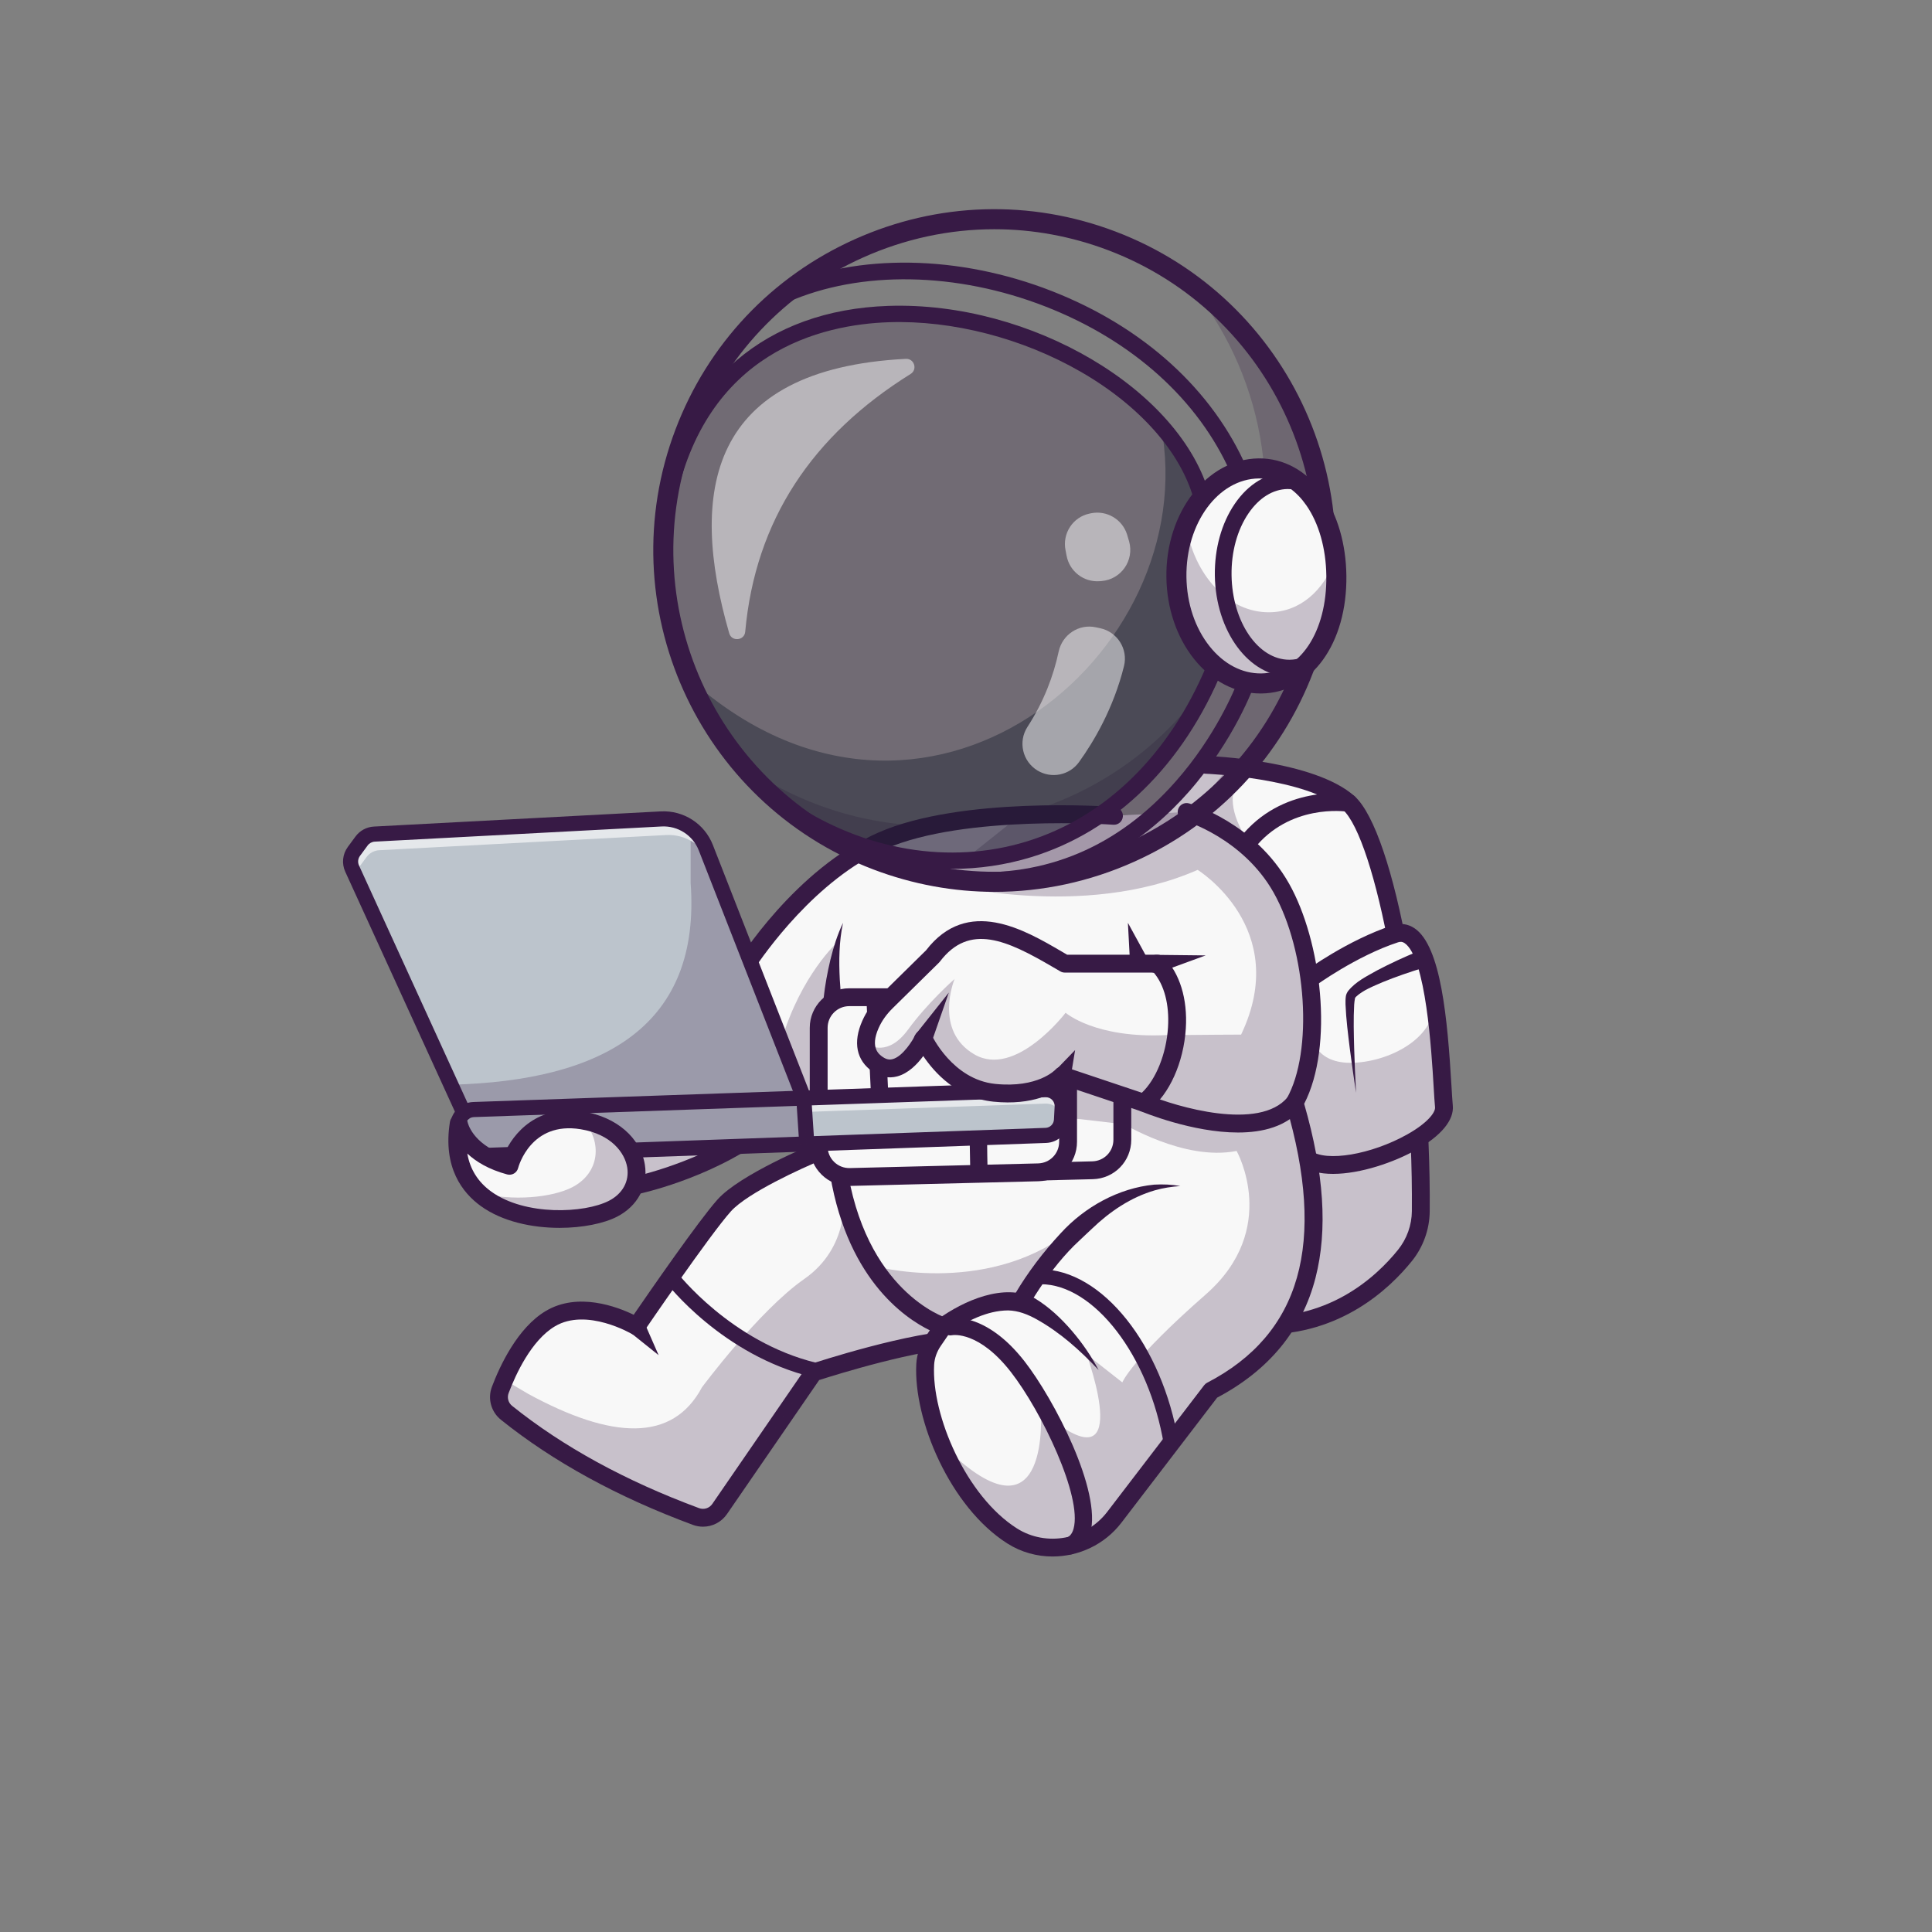 <?xml version="1.0" encoding="utf-8"?>
<!-- Generator: Adobe Illustrator 27.5.0, SVG Export Plug-In . SVG Version: 6.00 Build 0)  -->
<svg version="1.1" id="Layer_1" xmlns="http://www.w3.org/2000/svg" xmlns:xlink="http://www.w3.org/1999/xlink" x="0px"
     y="0px"
     viewBox="0 0 4000 4000" style="enable-background:new 0 0 4000 4000;" xml:space="preserve">
<rect x="0" y="0" width="4000" height="4000" fill="#808080" stroke="none"/>
<g>
	<g>
		<g>
			<g>
				<g>
					<path style="fill:#F8F8F8;" d="M1994.38,2772.434c-9.02,0.154-18.706,0.769-28.956,1.794
						c-110.186,10.865-281.103,67.393-281.103,67.393l-194.389,282.64c-10.865,15.734-31.057,22.14-48.995,15.529
						c-150.263-55.606-282.128-126.227-392.263-214.735c-14.094-11.326-19.321-30.391-12.915-47.303
						c2.409-6.303,5.227-13.376,8.456-20.961c18.091-41.973,49.661-99.475,95.17-126.637c76.259-45.458,178.553,15.99,178.553,15.99
						s136.631-200.488,181.474-250.456c44.843-49.968,195.619-111.468,195.619-111.468l269.469,190.494
						C1964.501,2574.713,2100.312,2770.742,1994.38,2772.434z"/>
				</g>
			</g>
            <g>
				<g>
					<path style="fill:#F8F8F8;" d="M2941.622,2507.782c-0.307,33.312-11.889,65.548-32.799,91.48
						c-49.097,60.987-155.747,158.668-326.766,143.601c-39.155-3.434-73.594-30.545-103.831-73.645
						c-160.154-227.906-203.665-903.834-203.665-903.834l221.653-181.935c0,0,216.529,7.636,295.965,78.77
						c34.696,31.057,69.341,134.068,96.554,271.16c13.53,68.162,25.266,144.78,34.183,225.19
						c7.124,63.959,12.454,130.327,15.58,196.695C2940.956,2406.462,2942.032,2457.66,2941.622,2507.782z"/>
				</g>
			</g>
            <g>
				<g>
					<path style="fill:#371A45;" d="M2617.153,2762.895c-11.919,0-24.138-0.527-36.719-1.636
						c-111.25-9.8-199.575-181.995-262.524-511.804c-45.811-240.012-61.636-480.486-61.79-482.886
						c-0.654-10.183,7.07-18.97,17.253-19.627c10.193-0.601,18.97,7.07,19.626,17.253c0.154,2.38,15.857,240.847,61.265,478.628
						c57.795,302.639,139.268,473.682,229.412,481.624c162.93,14.321,264.626-79.524,310.74-136.755
						c18.274-22.681,28.472-51.116,28.716-80.071c3.169-375.947-76.135-771.509-143.281-831.636
						c-73.513-65.823-282.175-73.997-284.272-74.07c-10.198-0.364-18.171-8.926-17.81-19.121c0.361-10.2,9.055-18.123,19.116-17.813
						c9.114,0.322,224.158,8.74,307.62,83.474c83.069,74.382,158.679,492.073,155.581,859.478
						c-0.313,37.246-13.416,73.806-36.89,102.944C2876.006,2669.448,2775.791,2762.883,2617.153,2762.895z"/>
				</g>
			</g>
            <g>
				<g>
					<path style="fill:#F8F8F8;" d="M2938.496,2355.263c-69.238,44.69-189.52,76.823-236.003,41.769l5.843-246.407l2.972-123.767
						c0,0,86.919-63.857,177.426-93.479c41.819-13.683,65.138,47.611,78.77,124.023c0.154,0.923,0.307,1.948,0.512,2.973
						c15.375,88.354,18.091,195.567,21.474,230.315C2991.488,2311.292,2970.424,2334.61,2938.496,2355.263z"/>
				</g>
			</g>
            <g>
				<g>
					<path style="fill:#371A45;" d="M2760.034,2430.405c-26.98,0.002-51.155-5.403-68.672-18.625
						c-8.147-6.147-9.766-17.734-3.618-25.879c6.147-8.147,17.732-9.766,25.879-3.618c31.794,23.989,125.247,8.274,200-33.638
						c41.018-22.998,58.547-45.227,57.478-56.152c-0.945-9.626-1.802-24.036-2.886-42.28
						c-4.346-73.159-15.891-267.493-60.107-297.583c-4.324-2.942-8.269-3.433-13.613-1.682
						c-86.514,28.323-171.426,90.186-172.275,90.808c-8.22,6.033-19.788,4.258-25.825-3.967c-6.038-8.228-4.265-19.787,3.96-25.825
						c3.647-2.678,90.4-65.94,182.642-96.138c16.218-5.305,32.09-3.15,45.903,6.252c54.661,37.197,67.998,187.749,76.208,325.942
						c1.06,17.849,1.897,31.946,2.771,40.869c2.954,30.12-24.102,62.791-76.182,91.99
						C2886.242,2406.364,2816.921,2430.402,2760.034,2430.405z"/>
				</g>
			</g>
            <g style="opacity:0.25;">
				<g>
					<path style="fill:#371A45;" d="M2938.496,2355.263c2.46,51.198,3.536,102.396,3.126,152.518
						c-0.307,33.312-11.889,65.548-32.799,91.48c-49.097,60.987-155.747,158.668-326.766,143.601
						c-39.155-3.434-73.594-30.545-103.831-73.645c2.819-99.834,16.759-107.162,27.828-204.178
						c11.941-105.163,32.441-173.479,46.125-188.854l156.157-125.561l7.482-5.996c0,0,5.535,58.527,85.792,55.76
						c41.204-1.435,87.688-16.4,121.307-41.82c31.877-24.138,52.121-57.707,45.099-98.194
						c15.375,88.354,18.091,195.567,21.474,230.315C2991.488,2311.292,2970.424,2334.61,2938.496,2355.263z"/>
				</g>
			</g>
            <g>
				<g>
					<path style="fill:#371A45;" d="M2947.664,2003.526c-28.523,8.728-57.383,18.601-85.022,29.897
						c-18.943,8.322-40.877,16.619-55.374,30.444c-0.69,0.673-0.865,1.149-1.394,1.736c-0.049,0.354-0.263,0.235-0.37,0.608
						c-0.956,4.111-1.459,9.373-1.826,13.75c-1.692,29.704-0.789,60.515-0.015,90.942c0.926,30.52,2.256,61.064,3.891,91.599
						c-4.609-30.232-8.918-60.518-12.832-90.894c-3.754-30.466-7.679-60.635-8.977-92.036c-0.022-5.012-0.161-10.777,0.567-15.891
						c0.299-4.184,2.488-8.699,4.882-12.014c16.521-20.22,38.582-30.358,59.975-42.584c27.692-14.601,55.654-27.34,84.563-39.391
						C2959.139,1960.956,2971.495,1995.555,2947.664,2003.526L2947.664,2003.526z"/>
				</g>
			</g>
            <g>
				<g>
					<path style="fill:#371A45;" d="M1455.488,3160.859c-6.997,0.002-14.077-1.218-20.943-3.757
						c-155.637-57.556-289.358-130.779-397.449-217.639c-20.4-16.389-27.886-43.828-18.626-68.276
						c16.526-43.625,52.981-122.019,111.448-156.902c66.931-39.929,148.477-8.523,182.07,7.813
						c31.851-46.423,134.893-195.54,173.672-238.75c47.141-52.527,196.057-113.657,202.373-116.235
						c9.446-3.86,20.232,0.679,24.087,10.129c3.855,9.448-0.679,20.232-10.127,24.089c-40.847,16.67-154.399,68.337-188.828,106.699
						c-43.518,48.491-178.613,246.526-179.973,248.521c-5.515,8.093-16.387,10.476-24.785,5.43
						c-0.911-0.542-93.882-55.142-159.553-15.957c-48.845,29.141-81.001,99.128-95.823,138.254
						c-3.577,9.438-0.676,20.039,7.212,26.377c104.98,84.36,235.227,155.615,387.119,211.785c10.046,3.716,21.282,0.151,27.344-8.66
						l194.407-282.629c2.285-3.323,5.596-5.808,9.426-7.073c8.445-2.791,208.057-68.384,315.559-70.12
						c16.042-0.259,18.96-5.938,19.919-7.803c13.569-26.409-30.591-111.643-64.707-160.933c-5.808-8.391-3.716-19.9,4.673-25.71
						c8.389-5.808,19.897-3.718,25.705,4.668c16.238,23.438,95.796,143.176,67.205,198.853c-6.384,12.437-20.625,27.368-52.2,27.878
						c-92.031,1.484-264.731,55.459-298.689,66.355l-190.85,277.456C1493.647,3151.455,1474.905,3160.859,1455.488,3160.859z"/>
				</g>
			</g>
            <g style="opacity:0.25;">
				<g>
					<path style="fill:#371A45;" d="M2001.657,2687.872c0,11.531-7.687,17.937-16.656,41c-3.741,9.583-10.813,26.137-19.577,45.356
						c-110.186,10.865-281.103,67.393-281.103,67.393l-194.389,282.64c-10.865,15.734-31.057,22.14-48.995,15.529
						c-150.263-55.606-282.128-126.227-392.263-214.735c-14.094-11.326-19.321-30.391-12.915-47.303
						c2.409-6.303,5.227-13.376,8.456-20.961l49.712,29.263c172.71,93.992,298.476,100.551,359.361-13.683
						c0,0,117.874-158.873,211.967-224.472c94.094-65.65,81.435-170.148,81.435-170.148l226.778,181.935
						C1981.157,2666.091,2001.657,2676.341,2001.657,2687.872z"/>
				</g>
			</g>
            <g>
				<g>
					<path style="fill:#371A45;" d="M1686.487,2851.875c-1.201,0-2.424-0.142-3.643-0.439
						c-187.642-45.605-301.162-192.439-305.903-198.667c-5.144-6.755-3.835-16.404,2.922-21.545
						c6.755-5.142,16.401-3.833,21.54,2.915c1.233,1.611,112.056,144.482,288.701,187.419c8.252,2.004,13.315,10.32,11.309,18.569
						C1699.704,2847.158,1693.415,2851.875,1686.487,2851.875z"/>
				</g>
			</g>
            <g>
				<g>
					<path style="fill:#F8F8F8;"
                          d="M1313.079,2455.063c0,0,145.283-29.822,260.406-114.405l-282.933,21.553"/>
				</g>
			</g>
            <g style="opacity:0.25;">
				<g>
					<path style="fill:#371A45;"
                          d="M1313.079,2455.063c0,0,145.283-29.822,260.406-114.405l-282.933,21.553"/>
				</g>
			</g>
            <g>
				<g>
					<path style="fill:#371A45;" d="M1313.059,2473.544c-8.587,0-16.277-6.018-18.076-14.758
						c-2.056-9.993,4.38-19.763,14.373-21.821c1.416-0.293,142.839-30.122,253.191-111.196c8.225-6.045,19.785-4.275,25.83,3.95
						c6.042,8.223,4.275,19.788-3.95,25.83c-117.039,85.991-261.538,116.365-267.632,117.615
						C1315.542,2473.42,1314.292,2473.544,1313.059,2473.544z"/>
				</g>
			</g>
            <g>
				<g>
					<path style="fill:#F8F8F8;" d="M2507.745,2879.186l-200.641,262.192c-50.019,65.343-141.858,82.717-211.404,38.745
						c-61.704-39.052-113.825-111.826-145.907-188.598c-24.087-57.451-36.9-117.156-34.234-166.714
						c0.922-17.527,7.124-34.337,17.015-48.789l20.602-30.083c0,0-180.449-54.99-219.296-336.503v-73.492
						c0,0-93.94-6.252-100.807-18.501c-6.816-12.249-93.735-311.186-93.735-311.186s117.669-191.417,286.792-265.677
						c79.744-35.003,191.109-48.431,286.484-52.889c106.906-4.971,193.774,1.384,193.774,1.384l150.365-7.944
						c0,0,127.867,36.438,196.183,157.694c68.367,121.307,88.866,335.325,27.367,444.435
						C2760.199,2555.085,2725.913,2766.079,2507.745,2879.186z"/>
				</g>
			</g>
            <g>
				<g>
					<path style="fill:#371A45;" d="M2179.194,3222.57c-32.288,0.002-64.707-8.708-93.369-26.853
						c-118.965-75.308-194.936-256.443-188.713-371.907c1.099-20.381,8.093-40.518,20.229-58.232l7.752-11.313
						c-52.122-25.347-177.376-109.5-209.517-342.322c-0.117-0.837-0.176-1.682-0.176-2.527v-56.304
						c-87.595-7.234-94.587-19.746-98.445-26.655c-6.836-12.244-62.695-202.639-95.383-315.044
						c-1.458-5.005-0.73-10.396,2.002-14.836c4.929-8.018,122.695-197.188,295.125-272.917
						c171.355-75.256,476.121-53.94,489.016-52.996c10.176,0.745,17.822,9.6,17.078,19.775c-0.745,10.178-9.543,17.869-19.775,17.08
						c-3.064-0.22-308.538-21.575-471.46,49.978c-144.092,63.284-251.624,217.524-274.148,251.685
						c30.828,105.876,78.408,266.985,88.765,296.245c12.844,4.656,53.42,9.854,86.938,12.095
						c9.705,0.649,17.246,8.711,17.246,18.438v72.18c37.178,265.63,204.526,319.626,206.216,320.142
						c5.627,1.716,10.1,6.008,12.048,11.563c1.946,5.552,1.13,11.699-2.195,16.553l-20.598,30.068
						c-8.306,12.122-13.081,25.723-13.813,39.333c-5.662,105.027,66.511,272.188,171.575,338.694
						c60.642,38.384,142.703,23.298,186.824-34.346l200.657-262.173c1.65-2.158,3.757-3.923,6.169-5.173
						c193.958-100.552,247.38-288.42,163.318-574.338c-1.409-4.788-0.82-9.941,1.631-14.287
						c54.712-97.051,41.428-304.207-27.336-426.265c-63.586-112.864-183.977-148.677-185.186-149.023
						c-9.795-2.825-15.466-13.052-12.659-22.852c2.81-9.8,13.005-15.466,22.813-12.683c5.518,1.572,135.986,39.963,207.229,166.419
						c66.665,118.33,93.083,335.527,31.091,455.583c41.218,143.206,48.921,261.035,23.555,359.99
						c-27.678,107.988-96.221,191.519-203.762,248.335l-198.174,258.928C2286.924,3198.125,2233.259,3222.565,2179.194,3222.57z"/>
				</g>
			</g>
            <g>
				<g>
					<path style="fill:#F8F8F8;" d="M1870.611,2060.36h389.788c34.946,0,63.275,28.329,63.275,63.275v236.017
						c0,34.334-27.381,62.403-61.705,63.255l-389.788,9.672c-35.549,0.882-64.844-27.695-64.844-63.255v-245.689
						C1807.337,2088.689,1835.666,2060.36,1870.611,2060.36z"/>
				</g>
			</g>
            <g>
				<g>
					<path style="fill:#371A45;" d="M1870.544,2451.076c-21.438,0-41.611-8.203-57.019-23.23
						c-15.906-15.518-24.668-36.301-24.668-58.523v-245.688c0-45.078,36.675-81.753,81.753-81.753h389.79
						c45.078,0,81.753,36.675,81.753,81.753v236.016c0,44.719-35.02,80.62-79.724,81.729l-389.79,9.67
						C1871.941,2451.066,1871.24,2451.076,1870.544,2451.076z M1870.61,2078.84c-24.7,0-44.795,20.095-44.795,44.795v245.688
						c0,12.178,4.8,23.567,13.516,32.068c8.716,8.501,20.173,13.074,32.39,12.715l389.79-9.67
						c24.497-0.608,43.684-20.281,43.684-44.785v-236.016c0-24.7-20.095-44.795-44.795-44.795H1870.61z"/>
				</g>
			</g>
            <g>
				<g>
					<path style="fill:#F8F8F8;" d="M1758.29,2064.631h389.788c34.946,0,63.275,28.329,63.275,63.275v236.017
						c0,34.334-27.381,62.404-61.705,63.255l-389.788,9.672c-35.549,0.882-64.844-27.695-64.844-63.255v-245.689
						C1695.015,2092.96,1723.344,2064.631,1758.29,2064.631z"/>
				</g>
			</g>
            <g>
				<g>
					<path style="fill:#371A45;" d="M2026.87,2448.161c-9.705,0.002-17.685-7.744-17.925-17.5
						c-0.774-31.692-1.716-81.353-0.803-106.946c-28.105-7.021-112.39-18.145-188.13-25.981c-8.821-0.913-15.649-8.132-16.072-16.99
						l-10.251-215.259c-0.471-9.897,7.168-18.301,17.063-18.772c9.927-0.437,18.298,7.168,18.772,17.065l9.519,199.878
						c189.382,20.115,197.312,31.128,202.107,37.778c3.218,4.465,4.392,10.061,3.215,15.352c-1.23,7.834-0.762,63.704,0.444,113
						c0.242,9.902-7.59,18.127-17.493,18.369C2027.168,2448.159,2027.016,2448.161,2026.87,2448.161z M2016.264,2326.303h0.049
						H2016.264z M2009.338,2309.04c-0.088,0.393-0.159,0.784-0.217,1.167C2009.189,2309.772,2009.262,2309.384,2009.338,2309.04z
						 M2009.341,2309.028c0,0.002-0.002,0.007-0.002,0.01C2009.338,2309.035,2009.341,2309.03,2009.341,2309.028z"/>
				</g>
			</g>
            <g>
				<g>
					<path style="fill:#371A45;" d="M1758.227,2455.349c-21.44,0-41.619-8.206-57.024-23.235
						c-15.906-15.515-24.668-36.299-24.668-58.521v-245.688c0-45.078,36.675-81.753,81.755-81.753h389.788
						c45.078,0,81.753,36.675,81.753,81.753v236.018c0,44.719-35.02,80.618-79.724,81.726l-389.79,9.673
						C1759.619,2455.339,1758.921,2455.349,1758.227,2455.349z M1758.291,2083.11c-24.702,0-44.797,20.095-44.797,44.795v245.688
						c0,12.178,4.8,23.564,13.516,32.068c8.716,8.503,20.303,12.988,32.39,12.717l389.79-9.673
						c24.497-0.608,43.684-20.278,43.684-44.783v-236.018c0-24.7-20.095-44.795-44.795-44.795H1758.291z"/>
				</g>
			</g>
            <g>
				<g>
					<path style="fill:#BCC4CC;" d="M2199.121,2291.663l-1.435,27.06c-0.922,17.476-15.016,31.365-32.543,32.031l-495.94,17.681
						l-685.512,24.497c-18.706,0.666-34.388-13.991-35.003-32.748l-0.871-28.136c-0.359-11.019,4.664-20.961,12.659-27.367h0.051
						c5.484-4.459,12.351-7.226,19.936-7.482l683.667-23.728l1.384-0.051l498.657-17.322
						C2184.002,2255.43,2200.146,2271.83,2199.121,2291.663z"/>
				</g>
			</g>
            <g style="opacity:0.61;">
				<g>
					<path style="fill:#FFFFFF;" d="M2199.121,2291.663l-0.974,18.757c-3.793-14.965-17.63-26.086-33.978-25.522l-498.195,17.323
						l-0.718-28.802l498.913-17.322C2184.002,2255.43,2200.146,2271.83,2199.121,2291.663z"/>
				</g>
			</g>
            <g>
				<g>
					<path style="fill:#BCC4CC;" d="M1670.227,2365.872l-1.128-0.103l-708.574-61.089h-0.051l-26.906-58.885l-204.536-447.51
						c-5.33-11.634-3.946-25.163,3.639-35.464l15.887-21.627c6.253-8.456,15.99-13.735,26.496-14.247l593.878-31.416
						c40.436-2.152,77.643,21.832,92.403,59.552l1.23,3.075l201.564,515.313l3.485,52.94L1670.227,2365.872z"/>
				</g>
			</g>
            <g style="opacity:0.61;">
				<g>
					<path style="fill:#FFFFFF;" d="M1664.692,2282.028l-193.108-493.634c-14.76-37.719-51.967-61.704-92.403-59.552
						l-593.878,31.416c-10.506,0.512-20.243,5.791-26.496,14.247l-15.887,21.627c-3.895,5.33-6.201,11.48-6.714,17.783
						l-7.175-15.631c-5.33-11.634-3.946-25.163,3.639-35.464l15.887-21.627c6.253-8.456,15.99-13.735,26.496-14.247l593.878-31.416
						c40.436-2.152,77.643,21.832,92.403,59.552l202.794,518.388L1664.692,2282.028z"/>
				</g>
			</g>
            <g>
				<g>
					<path style="fill:#371A45;" d="M982.453,2408.596c-12.578,0-24.492-4.695-33.728-13.333
						c-9.678-9.05-15.234-21.328-15.647-34.57l-0.874-28.162c-0.847-27.148,20.552-50.007,47.703-50.95l0,0l1183.726-41.111
						c13.845-0.5,27.292,4.9,36.982,14.761c9.688,9.861,14.829,23.433,14.106,37.236l-1.416,27.063
						c-1.353,25.774-21.819,45.906-47.61,46.826l-1181.431,42.207C983.659,2408.586,983.054,2408.596,982.453,2408.596z
						 M980.991,2312.832L980.991,2312.832c-9.978,0.347-17.844,8.748-17.532,18.726l0.874,28.162
						c0.151,4.866,2.195,9.38,5.752,12.708c3.557,3.328,8.196,5.034,13.062,4.888l1181.433-42.207
						c9.48-0.337,17.002-7.739,17.5-17.214l1.416-27.061c0.269-5.149-1.572-10.007-5.186-13.687
						c-3.613-3.677-8.406-5.632-13.594-5.425L980.991,2312.832z"/>
				</g>
			</g>
            <g>
				<g>
					<path style="fill:#371A45;" d="M1670.229,2381.489c-8.167,0-15.039-6.338-15.586-14.604l-5.947-89.978l-201.919-516.135
						c-12.317-31.487-43.32-51.413-77.034-49.651l-593.87,31.413c-5.864,0.31-11.226,3.201-14.705,7.932l-15.901,21.619
						c-4.199,5.708-4.978,13.254-2.034,19.697l231.436,506.404c3.591,7.854,0.134,17.129-7.72,20.718
						c-7.854,3.606-17.131,0.132-20.718-7.72L714.797,1804.78c-7.659-16.753-5.635-36.379,5.281-51.221l15.901-21.619
						c9.05-12.305,22.991-19.824,38.245-20.632l593.87-31.414c47.273-2.437,90.567,25.425,107.805,69.485l202.8,518.386
						c0.583,1.492,0.935,3.066,1.04,4.666l6.106,92.393c0.569,8.616-5.955,16.062-14.57,16.631
						C1670.925,2381.477,1670.576,2381.489,1670.229,2381.489z"/>
				</g>
			</g>
            <g style="opacity:0.25;">
				<g>
					<path style="fill:#371A45;" d="M1669.202,2368.435l-685.512,24.497c-18.706,0.666-34.388-13.991-35.003-32.748l-0.871-28.136
						c-0.359-11.019,4.664-20.961,12.659-27.367l-26.906-58.885c318.002-7.944,517.977-123.511,496.299-418.092v-87.124
						l32.697,17.578l201.564,515.313l1.384-0.051c0.769,18.86,1.486,36.746,2.101,52.992c0.564,14.657,1.076,27.931,1.486,39.359
						C1669.151,2366.692,1669.151,2367.563,1669.202,2368.435z"/>
				</g>
			</g>
            <g>
				<g>
					<g>
						<path style="fill:#F8F8F8;" d="M1054.825,2413.688c0,0,29.895-113.603,150.331-93.957
							c120.436,19.646,148.623,139.228,64.062,182.79c-84.562,43.562-353.621,36.729-319.454-176.81
							C949.764,2325.71,960.013,2388.063,1054.825,2413.688z"/>
					</g>
				</g>
                <g style="opacity:0.25;">
					<g>
						<path style="fill:#371A45;" d="M1269.201,2502.503c-58.424,30.084-204.895,36.131-278.592-33.415
							c71.391,19.116,153.697,9.789,194.03-10.967c56.989-29.366,62.78-93.274,23.575-137.81
							C1326.036,2341.426,1353.045,2459.3,1269.201,2502.503z"/>
					</g>
				</g>
                <g>
					<g>
						<path style="fill:#371A45;" d="M1158.498,2542.155c-56.689,0.002-118.44-12.839-163.284-45.322
							c-37.424-27.109-78.855-79.309-63.696-174.043c1.431-8.948,9.141-15.54,18.206-15.557c0.012,0,0.027-0.002,0.039-0.002
							c9.045,0,16.765,6.55,18.232,15.481c0.337,1.724,9.302,44.412,75.269,68.022c19.16-45.205,70.034-104.712,164.866-89.241
							c68.337,11.147,118.186,54.294,126.992,109.924c7.036,44.448-14.976,85.649-57.442,107.527
							C1250.259,2533.071,1206.167,2542.155,1158.498,2542.155z M967.502,2388.288c5.684,32.59,22.188,58.909,49.392,78.616
							c70.234,50.876,193.296,45.242,243.862,19.189c28.235-14.546,42.39-40.303,37.864-68.899
							c-4.761-30.066-32.873-68.857-96.438-79.226c-102.685-16.768-128.442,76.448-129.49,80.422
							c-1.253,4.761-4.351,8.823-8.611,11.289c-4.258,2.463-9.326,3.135-14.08,1.846
							C1011.36,2421.081,985.18,2404.821,967.502,2388.288z"/>
					</g>
				</g>
			</g>
            <g>
				<g>
					<g>
						<path style="fill:#F8F8F8;" d="M2435.278,2143.04c-6.765,57.297-31.569,112.902-67.188,140.218l-168.918-56.631
							c0,0-39.923,46.125-140.475,35.875c-100.602-10.25-146.727-112.134-146.727-112.134s-42.896,89.072-94.811,53.197
							c-14.145-9.789-20.961-21.832-23.216-34.44c-2.921-16.4,1.845-33.773,8.354-48.379c7.739-17.373,19.065-32.902,32.646-46.227
							l96.246-94.76c81.128-106.752,194.748-29.878,273.313,15.375h192.185C2431.332,2029.42,2441.94,2087.024,2435.278,2143.04z"/>
					</g>
				</g>
                <g>
					<g>
						<path style="fill:#371A45;" d="M2368.088,2301.728c-1.97,0-3.953-0.315-5.869-0.959l-158.716-53.198
							c-18.538,14.719-64.629,41.685-146.704,33.315c-75.435-7.688-122.51-60.574-145.283-94.453
							c-12.373,16.838-30.894,36.016-54.033,42.131c-17.351,4.595-34.927,1.199-50.83-9.797
							c-33.669-23.279-41.206-60.767-21.223-105.557c8.398-18.823,20.691-36.277,36.538-51.87l95.334-93.821
							c85.85-111.545,203.381-42.778,281.24,2.771c3.708,2.17,7.358,4.304,10.935,6.382h187.227c4.868,0,9.539,1.921,12.998,5.344
							c32.72,32.38,49.272,86.072,45.417,147.307c-4.441,70.5-34.187,136.675-75.781,168.586
							C2376.067,2300.419,2372.104,2301.728,2368.088,2301.728z M2199.17,2208.149c1.963,0,3.943,0.313,5.869,0.959l159.036,53.306
							c29.314-27.625,50.701-80.454,54.163-135.415c2.966-47.124-7.759-87.908-29.563-113.369h-184.155
							c-3.237,0-6.418-0.852-9.224-2.468c-5.002-2.881-10.146-5.891-15.415-8.972c-95.112-55.647-172.737-91.814-233.979-11.23
							c-0.535,0.703-1.121,1.367-1.751,1.987l-96.26,94.731c-12.542,12.344-22.202,26.001-28.711,40.591
							c-18.491,41.445,1.111,54.998,8.489,60.098c9.221,6.379,16.016,5.608,20.332,4.48c21.328-5.601,41.836-39.18,47.336-50.5
							c3.135-6.443,9.819-10.525,16.877-10.413c7.163,0.098,13.633,4.314,16.589,10.84c0.405,0.886,43.271,92.332,131.741,101.345
							c88.525,9.026,124.314-29.197,124.651-29.583C2188.769,2210.407,2193.901,2208.149,2199.17,2208.149z"/>
					</g>
				</g>
                <g>
					<g>
						<path style="fill:#371A45;" d="M1895.782,2141.485l68.719-86.543l-36.342,104.36c-3.405,9.775-14.088,14.941-23.863,11.536
							C1892.243,2166.896,1887.779,2151.233,1895.782,2141.485L1895.782,2141.485z"/>
					</g>
				</g>
                <g>
					<g>
						<polygon style="fill:#371A45;"
                                 points="2182.304,2219.073 2225.873,2174.097 2216.031,2234.18 2182.304,2219.073 						"/>
					</g>
				</g>
                <g style="opacity:0.25;">
					<g>
						<path style="fill:#371A45;" d="M2435.278,2143.04c-6.765,57.297-31.569,112.902-67.188,140.218l-168.918-56.631
							c0,0-39.923,46.125-140.475,35.875c-100.602-10.25-146.727-112.134-146.727-112.134s-42.896,89.072-94.811,53.197
							c-14.145-9.789-20.961-21.832-23.216-34.44l5.689-5.688c0,0,38.437,25.625,80.308-31.621
							c41-56.067,94.299-103.114,96.451-104.959c-1.333,3.28-42.947,107.419,41.051,156.208
							c85.433,49.558,188.802-86.253,188.802-86.253s61.499,53.812,210.123,46.125
							C2423.132,2142.579,2429.435,2142.63,2435.278,2143.04z"/>
					</g>
				</g>
			</g>
            <g>
				<g>
					<path style="fill:#371A45;" d="M1941.943,2731.29c52.788-38.01,136.98-76.206,200.399-43.322
						c29.269,17.603,54.567,41.503,76.635,67.14c21.646,25.191,40.333,52.476,55.583,81.387
						c-38.459-40.898-80.021-78.133-128.789-105.266c-18.338-10.004-37.518-17.744-58.677-18.152
						c-43.887,0.212-87.255,22.65-122.669,47.543C1944.574,2775.275,1922.543,2746.766,1941.943,2731.29L1941.943,2731.29z"/>
				</g>
			</g>
            <g>
				<g>
					<path style="fill:#371A45;" d="M2214.16,3218.569c-7.19,0-13.977-4.353-16.731-11.462c-3.579-9.236,1.008-19.626,10.247-23.206
						c4.719-1.829,11.409-5.762,15-18.75c18.389-66.509-65.994-242.686-129.683-324.468
						c-66.16-84.956-119.402-76.663-121.636-76.272c-9.678,2.08-19.065-4.141-21.133-13.831c-2.068-9.688,4.263-19.248,13.95-21.313
						c3.071-0.654,75.989-14.81,157.124,89.375c60.369,77.52,160.269,268.13,135.955,356.069
						c-5.764,20.847-18.428,35.593-36.619,42.642C2218.506,3218.178,2216.313,3218.569,2214.16,3218.569z"/>
				</g>
			</g>
            <g>
				<g>
					<path style="fill:#371A45;" d="M2099.966,2682.171c-0.36,0.347-0.689,0.735-0.974,1.145c-0.094,0.125-0.383,0.605-0.288,0.447
						c0.604-0.97,2.083-3.553,2.71-4.578c26.807-45.38,58.874-87.41,94.76-126.03c49.499-54.288,119.626-93.305,193.222-100.473
						c18.372-1.046,36.617-0.348,54.286,2.86c-17.946,1.375-35.424,3.97-52.238,8.762c-49.972,14.387-93.613,43.981-130.735,79.688
						c-12.369,11.809-25.061,23.266-37.371,35.337c-30.522,30.618-56.641,65.67-79.946,102.063
						c-2.105,3.386-8.219,13.233-10.191,16.641c0,0-1.693,2.861-1.693,2.861l-0.903,1.523
						C2116.983,2726.583,2082.85,2704.056,2099.966,2682.171L2099.966,2682.171z"/>
				</g>
			</g>
            <g>
				<g>
					<path style="fill:#371A45;" d="M2424.616,3003.168c-7.383,0-13.899-5.337-15.149-12.861
						c-30.334-182.776-144.551-331.475-254.604-331.475c-8.491,0-15.376-6.885-15.376-15.376s6.885-15.376,15.376-15.376
						c126.538,0,251.697,156.897,284.941,357.192c1.389,8.376-4.275,16.294-12.651,17.686
						C2426.301,3003.098,2425.454,3003.168,2424.616,3003.168z"/>
				</g>
			</g>
            <g>
				<g>
					<path style="fill:#371A45;" d="M2393.579,1976.939l102.653,1.128l-96.401,35.295
						C2371.499,2021.669,2364.094,1978.564,2393.579,1976.939L2393.579,1976.939z"/>
				</g>
			</g>
            <g>
				<g>
					<path style="fill:#371A45;" d="M2563.152,2344.741c-94.436,0-195.725-41.726-202.2-44.438
						c-9.409-3.94-13.843-14.761-9.905-24.175c3.938-9.412,14.756-13.855,24.175-9.915c61.016,25.503,232.209,76.16,290.823,5.264
						c6.499-7.869,18.152-8.972,26.013-2.468c7.866,6.501,8.972,18.149,2.468,26.013
						C2663.579,2332.458,2614.365,2344.741,2563.152,2344.741z"/>
				</g>
			</g>
            <g>
				<g>
					<path style="fill:#371A45;" d="M2339.639,1993.766l-4.434-83.176l39.982,73.071c5.024,9.18,1.653,20.696-7.528,25.72
						C2355.824,2016.235,2340.072,2007.316,2339.639,1993.766L2339.639,1993.766z"/>
				</g>
			</g>
            <g>
				<g>
					<path style="fill:#371A45;" d="M1705.153,2067.027c3.014-27.559,7.852-53.699,14.214-80.381
						c6.395-26.05,14.534-51.914,26.043-76.057c-8.298,38.897-8.725,78.192-6.699,117.48c0.749,12.923,1.807,26.208,3.404,38.508
						C1744.263,2093.99,1703.694,2094.539,1705.153,2067.027L1705.153,2067.027z"/>
				</g>
			</g>
            <g style="opacity:0.25;">
				<g>
					<path style="fill:#371A45;" d="M2680.301,2283.258c79.898,271.826,45.612,482.82-172.557,595.927l-200.641,262.192
						c-50.019,65.343-141.858,82.717-211.404,38.745c-61.704-39.052-113.825-111.826-145.907-188.598
						c5.996,4.817,12.043,10.096,18.142,15.784c208.38,194.748,186.907-87.124,186.907-87.124
						c200.077,172.864,96.4-111.57,94.76-116.182l74.055,58.117c0,0,17.527-46.125,172.556-181.935
						c155.081-135.811,64.062-297.247,64.062-297.247c-110.186,21.781-236.618-58.937-236.618-56.528
						c0,2.409-100.346-12.658-104.19-10.096c-3.844,2.563-0.871-83.178-0.871-83.178l158.617,53.709l58.065-143.806
						c41.922-0.615,134.273-0.974,134.273-0.974c105.317-220.372-89.942-341.065-89.942-341.065
						c-238.207,104.805-530.483,28.443-541.347,25.368l174.35-138.681c106.906-4.971,193.774,1.384,193.774,1.384l150.365-7.944
						c0,0,127.867,36.438,196.183,157.694C2721.301,1960.131,2741.8,2174.148,2680.301,2283.258z"/>
				</g>
			</g>
            <g style="opacity:0.25;">
				<g>
					<path style="fill:#371A45;" d="M2859.674,1662.885c0,0-0.512-0.205-1.537-0.615
						C2858.649,1662.013,2859.674,1662.885,2859.674,1662.885z"/>
				</g>
			</g>
            <g>
				<g>
					<g>
						<circle style="fill:#F8F8F8; opacity: 0" cx="2058.9" cy="1139.77" r="685.58"/>
					</g>
				</g>
                <g style="opacity:0.25;">
					<g>
						<path style="fill:#371A45;" d="M2699.803,1383.209c-134.481,354.004-530.416,531.936-884.367,397.475
							c-112.961-42.912-207.964-112.464-280.619-198.787c46.936,33.566,99.001,61.725,155.482,83.181
							c353.951,134.461,749.886-43.471,884.346-397.422c91.569-241.043,38.241-501.559-116.868-685.705
							C2705.152,758.583,2812.808,1085.739,2699.803,1383.209z"/>
					</g>
				</g>
                <g style="opacity:0.2;">
					<g>
						<path style="fill:#371A45;" d="M1422.365,1402.585c38.356,88.291,102.641,183.162,208.553,272.961
							c303.401,202.098,712.084,123.957,884.909-296.121l-27.302-348.16c-14.539-53.663-44.26-104.569-85.029-150.687
							c-249.961-282.578-914.379-385.579-1023.296,161.794C1380.2,1042.374,1336.917,1205.954,1422.365,1402.585z"/>
					</g>
				</g>
                <g style="opacity:0.4;">
					<g>
						<path style="fill:#111A28;" d="M1422.365,1402.585c38.356,88.291,102.641,183.162,208.553,272.961
							c303.401,202.098,712.084,123.957,884.909-296.121l-27.302-348.16c-14.539-53.663-44.26-104.569-85.029-150.687
							c91.677,475.861-492.807,959.812-976.906,524.078L1422.365,1402.585z"/>
					</g>
				</g>
                <g>
					<g>
						<path style="fill:#371A45;" d="M2030.781,1840.737c-13.235,0-26.709-0.435-40.496-1.336
							c-9.534-0.622-16.755-8.855-16.133-18.389c0.623-9.534,8.804-16.833,18.389-16.133
							c173.601,11.35,322.29-51.755,442.043-187.539c81.836-92.788,121.548-189.79,128.496-207.781l-14.583-429.199
							c-67.207-152.346-203.145-274.922-383.149-345.393c-184.268-72.136-384.075-75.652-534.487-9.407
							c-8.745,3.848-18.955-0.115-22.803-8.857c-3.853-8.743,0.115-18.953,8.857-22.803c158.655-69.878,368.391-66.567,561.042,8.85
							c189.817,74.312,333.145,204.585,403.582,366.821c0.867,1.992,1.348,4.131,1.421,6.301l14.812,435.96
							c0.076,2.175-0.261,4.343-0.991,6.392c-1.638,4.6-41.204,113.862-135.447,221.089
							C2379.026,1732.963,2239.001,1840.725,2030.781,1840.737z"/>
					</g>
				</g>
                <g>
					<g>
						<path style="fill:#371A45;" d="M1971.15,1798.933c-119.824,0.002-241.462-37.288-349.617-109.331
							c-7.771-5.178-9.873-15.674-4.697-23.445c5.176-7.773,15.679-9.871,23.445-4.7c149.761,99.761,326.438,129.241,484.736,80.898
							c163.545-49.951,296.111-179.729,373.64-365.649l-26.88-342.493c-27.019-97.803-111.973-193.957-233.342-264.026
							c-121.147-69.942-266.287-107.478-398.181-103.057c-138.42,4.665-380.1,60.049-443.506,378.552
							c-1.821,9.16-10.723,15.115-19.883,13.281c-9.158-1.821-15.105-10.725-13.281-19.883
							c49.636-249.346,222.961-397.236,475.53-405.749c295.41-9.915,606.384,173.955,665.718,393.557
							c0.273,1.008,0.452,2.044,0.532,3.086l27.322,348.13c0.208,2.646-0.21,5.303-1.218,7.756
							c-81.233,197.446-222.073,335.537-396.572,388.835C2081.721,1790.937,2026.626,1798.933,1971.15,1798.933z"/>
					</g>
				</g>
                <g>
					<g>
						<path style="fill:#371A45;" d="M2059.189,1846.489c-84.702,0-169.573-15.439-251.125-46.421
							c-364.089-138.313-547.773-547.046-409.463-911.133c66.999-176.375,198.674-316.099,370.767-393.435
							c172.087-77.339,363.999-83.03,540.369-16.028c364.089,138.313,547.773,547.046,409.46,911.135
							c-67,176.372-198.674,316.096-370.764,393.432C2255.915,1825.617,2157.668,1846.489,2059.189,1846.489z M2058.628,474.589
							c-92.7,0-185.156,19.641-272.244,58.777c-161.975,72.793-285.911,204.304-348.975,370.31
							c-130.181,342.691,42.707,727.4,385.396,857.583c166.013,63.062,346.636,57.703,508.608-15.085
							c161.975-72.793,285.911-204.304,348.975-370.308l19.404,7.371l-19.404-7.371c130.183-342.691-42.705-727.402-385.393-857.586
							C2218.242,489.125,2138.342,474.589,2058.628,474.589z"/>
					</g>
				</g>
                <g>
					<g>
						<g>
							<path style="fill:#F8F8F8;" d="M2766.792,1191.793c1.616,122.941-59.444,221.977-155.077,223.234
								s-174.469-97.388-176.085-220.329c-1.616-122.941,74.6-223.624,170.232-224.881
								C2701.495,968.559,2765.175,1068.852,2766.792,1191.793z"/>
						</g>
					</g>
                    <g style="opacity:0.25;">
						<g>
							<path style="fill:#371A45;" d="M2611.688,1415.031c-95.609,1.24-174.446-97.379-176.038-220.313
								c-0.513-38.962,6.769-75.746,20.079-107.768c15.849,103.812,87.689,181.807,172.75,180.72
								c63.271-0.864,111.415-44.433,136.291-109.442c1.207,10.949,1.884,22.179,2.02,33.566
								C2768.383,1314.727,2707.371,1413.758,2611.688,1415.031z"/>
						</g>
					</g>
                    <g>
						<g>
							<path style="fill:#371A45;" d="M2609.875,1435.796c-52.012,0.002-100.828-25.293-137.676-71.399
								c-36.125-45.203-56.484-105.374-57.327-169.426c-1.763-134.19,83.792-244.504,190.715-245.911
								c52.151-0.544,99.6,25.344,133.025,73.301c30.701,44.05,48.081,104.126,48.936,169.16
								c1.843,140.173-71.992,242.9-175.562,244.263C2611.284,1435.793,2610.576,1435.796,2609.875,1435.796z M2607.654,990.563
								c-0.508,0-1.008,0.003-1.519,0.01c-84.036,1.104-151.213,92.551-149.749,203.85c0.72,54.868,17.854,106.028,48.245,144.053
								c29.172,36.501,67.1,56.326,106.809,55.794c79.517-1.045,136.123-86.084,134.595-202.202
								c-0.747-56.819-15.479-108.657-41.482-145.967C2686.838,1020.681,2655.696,990.563,2607.654,990.563z"/>
						</g>
					</g>
                    <g>
						<g>
							<path style="fill:#371A45;" d="M2669.526,1400.532c-83.687,0-152.761-93.457-154.319-209.304
								c-0.708-55.361,13.84-107.813,40.962-147.7c28.42-41.797,67.231-65.11,109.287-65.647c8.489-0.107,17.065,0.796,25.43,2.656
								c0.732,0.161,1.453,0.371,2.156,0.627c8.979,3.264,13.638,13.201,10.374,22.178c-3.064,8.428-11.987,13.025-20.479,10.869
								c-5.63-1.218-11.416-1.792-17.061-1.736c-30.408,0.388-59.216,18.325-81.099,50.505
								c-23.171,34.082-35.593,79.465-34.976,127.793c1.301,96.911,54.89,175.161,119.683,175.161c0.361,0,0.718-0.002,1.082-0.007
								c8.862-0.122,17.4-1.692,25.369-4.665c8.965-3.345,18.916,1.206,22.256,10.156s-1.206,18.916-10.156,22.256
								c-11.702,4.368-24.15,6.67-37,6.848C2670.537,1400.527,2670.024,1400.532,2669.526,1400.532z"/>
						</g>
					</g>
				</g>
                <g style="opacity:0.5;">
					<g>
						<path style="fill:#FFFFFF;" d="M1885.28,774.288c-203.308,126.721-321.417,302.327-342.397,533.663
							c-1.682,18.55-27.942,21.09-33.106,3.194c-84.68-293.432-43.066-547.137,365.617-568.177
							C1892.907,742.066,1900.162,765.012,1885.28,774.288z"/>
					</g>
				</g>
                <g style="opacity:0.5;">
					<g>
						<path style="fill:#FFFFFF;" d="M2280.775,1202.969l-3.626,0.3c-33.171,2.739-62.962-20.205-68.923-52.951
							c-0.682-3.749-1.385-7.379-2.1-10.883c-7.116-34.892,15.034-69.02,49.917-76.181l2.737-0.562
							c32.642-6.701,65.037,12.531,74.844,44.379c1.442,4.683,2.809,9.346,4.103,13.988
							C2348.639,1160.21,2321.281,1199.625,2280.775,1202.969z"/>
					</g>
				</g>
                <g style="opacity:0.5;">
					<g>
						<path style="fill:#FFFFFF;" d="M2148.324,1595.454L2148.324,1595.454c-31.324-18.758-40.966-59.778-21.12-90.424
							c34.011-52.519,53.903-105.694,64.617-155.869c7.522-35.226,41.709-57.994,76.929-50.441c3.024,0.649,6.05,1.297,9.071,1.945
							c35.543,7.616,58.069,43.106,49.306,78.385c-21.824,87.854-62.847,156.724-93.177,198.797
							C2214.321,1605.074,2177.121,1612.7,2148.324,1595.454z"/>
					</g>
				</g>
			</g>
            <g style="opacity:0.25;">
				<g>
					<path style="fill:#371A45;" d="M1807.337,2620.732c0,0,227.206,63.724,404.016-67.816l-81.875,122.145l-29.165,19.28
						c-61.618,3.437-111.613,17.448-142.86,48.515C1894.879,2719.931,1843.118,2681.668,1807.337,2620.732z"/>
				</g>
			</g>
            <g style="opacity:0.25;">
				<g>
					<path style="fill:#371A45;" d="M1734.791,1949.651c0,0-76.727,68.494-116.975,205.407l52.428,113.424l18.364-12.407
						c0,0,8.542-141.555,6.406-144.117s22.823-28.828,28.601-66.624c5.778-37.796,5.368-61.081,5.368-61.081"/>
				</g>
			</g>
            <g>
				<g>
					<path style="fill:#371A45;" d="M1332.59,2734.903l31.012,70.842l-60.344-48.362c-8.201-6.572-9.521-18.55-2.948-26.75
						C1308.787,2719.477,1327.32,2722.069,1332.59,2734.903L1332.59,2734.903z"/>
				</g>
			</g>
            <g>
				<g>
					<path style="fill:#371A45;" d="M2581.189,1765.07c-3.999,0-8.027-1.294-11.414-3.958c-8.02-6.311-9.407-17.927-3.096-25.947
						c87.661-111.399,222.605-92.08,228.308-91.208c10.085,1.553,17.004,10.986,15.454,21.074
						c-1.55,10.071-10.969,16.975-21.033,15.459c-4.905-0.732-119.634-16.582-193.687,77.527
						C2592.077,1762.651,2586.66,1765.07,2581.189,1765.07z"/>
				</g>
			</g>
            <g style="opacity:0.25;">
				<g>
					<path style="fill:#371A45;" d="M2588.496,1592.174c0,0-105.095,48.389,42.247,208.814
						c-52.94-54.2-107.875-96.411-166.347-117.358l81.363-96.548"/>
				</g>
			</g>
		</g>
	</g>
</g>
</svg>
